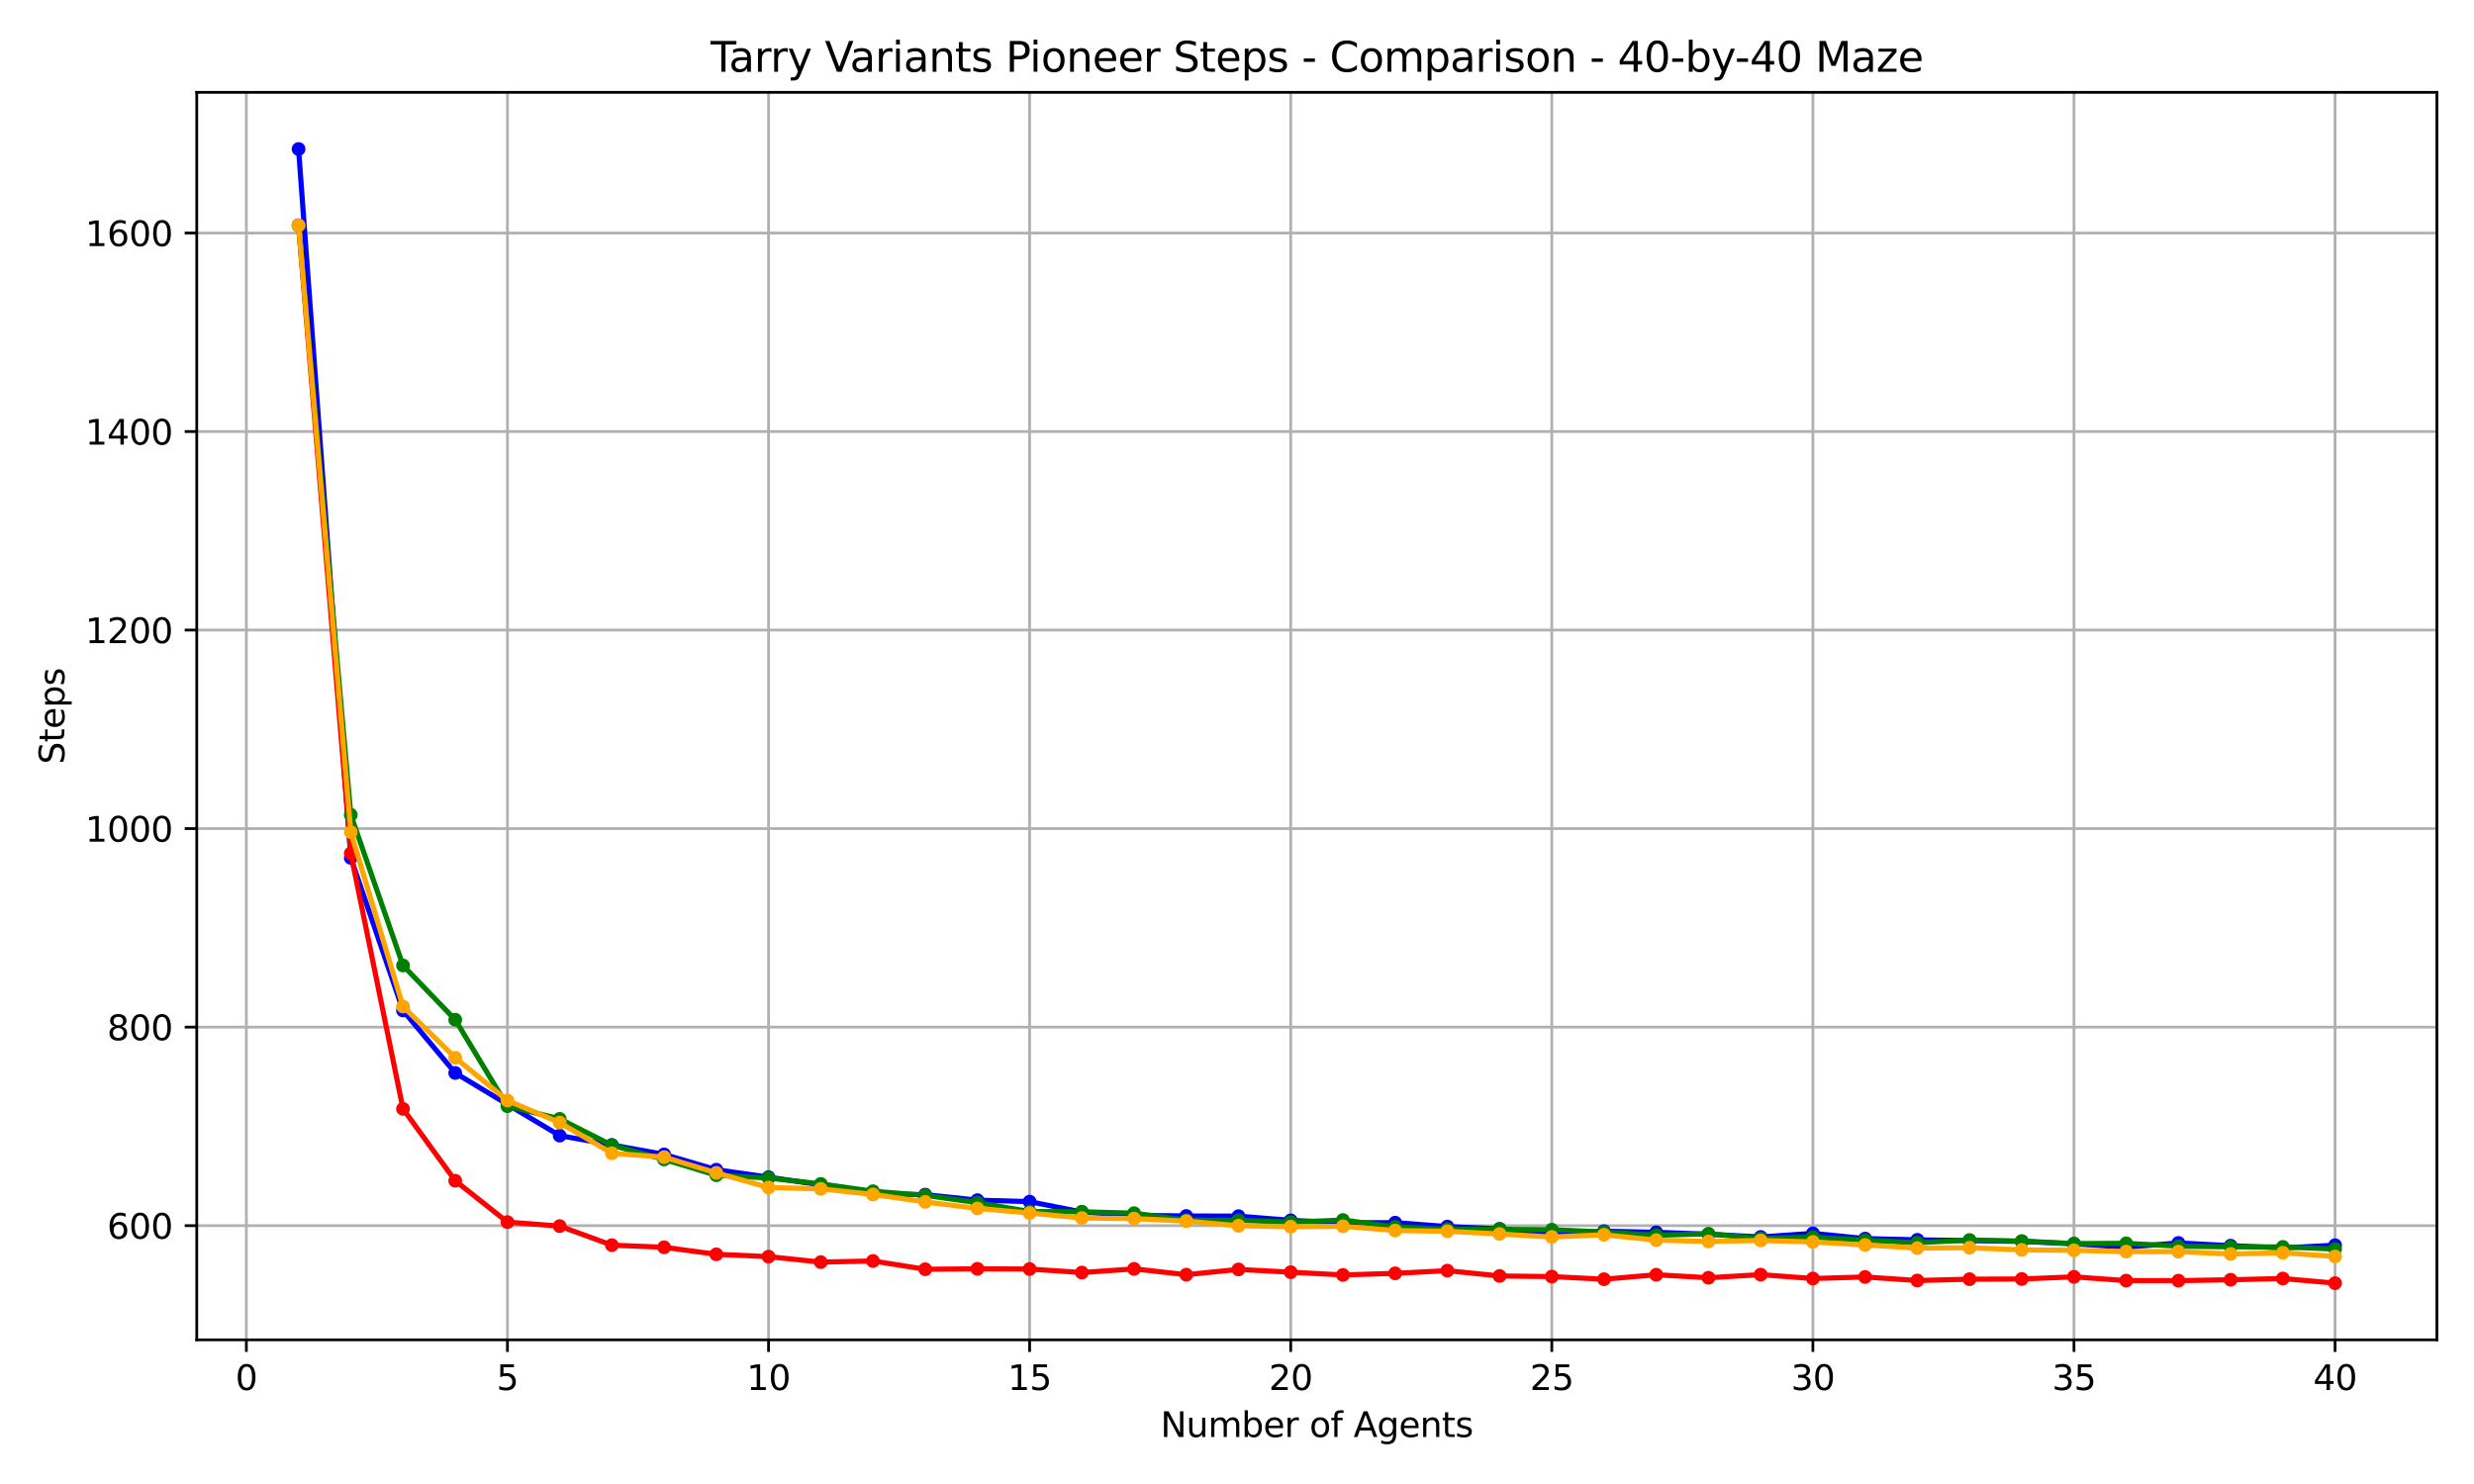 <?xml version="1.0" encoding="utf-8" standalone="no"?>
<!DOCTYPE svg PUBLIC "-//W3C//DTD SVG 1.1//EN"
  "http://www.w3.org/Graphics/SVG/1.1/DTD/svg11.dtd">
<svg xmlns:xlink="http://www.w3.org/1999/xlink" width="720pt" height="432pt" viewBox="0 0 720 432" xmlns="http://www.w3.org/2000/svg" version="1.1">
 <defs>
  <style type="text/css">*{stroke-linejoin: round; stroke-linecap: butt}</style>
 </defs>
 <g id="figure_1">
  <g id="patch_1">
   <path d="M 0 432 
L 720 432 
L 720 0 
L 0 0 
z
" style="fill: #ffffff"/>
  </g>
  <g id="axes_1">
   <g id="patch_2">
    <path d="M 57.26 390.04 
L 709.2 390.04 
L 709.2 26.88 
L 57.26 26.88 
z
" style="fill: #ffffff"/>
   </g>
   <g id="matplotlib.axis_1">
    <g id="xtick_1">
     <g id="line2d_1">
      <path d="M 71.697 390.04 
L 71.697 26.88 
" clip-path="url(#pc2df13289a)" style="fill: none; stroke: #b0b0b0; stroke-width: 0.8; stroke-linecap: square"/>
     </g>
     <g id="line2d_2">
      <defs>
       <path id="md177270dbd" d="M 0 0 
L 0 3.5 
" style="stroke: #000000; stroke-width: 0.8"/>
      </defs>
      <g>
       <use xlink:href="#md177270dbd" x="71.697" y="390.04" style="stroke: #000000; stroke-width: 0.8"/>
      </g>
     </g>
     <g id="text_1">
      <!-- 0 -->
      <g transform="translate(68.516 404.638) scale(0.1 -0.1)">
       <defs>
        <path id="DejaVuSans-30" d="M 2034 4250 
Q 1547 4250 1301 3770 
Q 1056 3291 1056 2328 
Q 1056 1369 1301 889 
Q 1547 409 2034 409 
Q 2525 409 2770 889 
Q 3016 1369 3016 2328 
Q 3016 3291 2770 3770 
Q 2525 4250 2034 4250 
z
M 2034 4750 
Q 2819 4750 3233 4129 
Q 3647 3509 3647 2328 
Q 3647 1150 3233 529 
Q 2819 -91 2034 -91 
Q 1250 -91 836 529 
Q 422 1150 422 2328 
Q 422 3509 836 4129 
Q 1250 4750 2034 4750 
z
" transform="scale(0.016)"/>
       </defs>
       <use xlink:href="#DejaVuSans-30"/>
      </g>
     </g>
    </g>
    <g id="xtick_2">
     <g id="line2d_3">
      <path d="M 147.681 390.04 
L 147.681 26.88 
" clip-path="url(#pc2df13289a)" style="fill: none; stroke: #b0b0b0; stroke-width: 0.8; stroke-linecap: square"/>
     </g>
     <g id="line2d_4">
      <g>
       <use xlink:href="#md177270dbd" x="147.681" y="390.04" style="stroke: #000000; stroke-width: 0.8"/>
      </g>
     </g>
     <g id="text_2">
      <!-- 5 -->
      <g transform="translate(144.499 404.638) scale(0.1 -0.1)">
       <defs>
        <path id="DejaVuSans-35" d="M 691 4666 
L 3169 4666 
L 3169 4134 
L 1269 4134 
L 1269 2991 
Q 1406 3038 1543 3061 
Q 1681 3084 1819 3084 
Q 2600 3084 3056 2656 
Q 3513 2228 3513 1497 
Q 3513 744 3044 326 
Q 2575 -91 1722 -91 
Q 1428 -91 1123 -41 
Q 819 9 494 109 
L 494 744 
Q 775 591 1075 516 
Q 1375 441 1709 441 
Q 2250 441 2565 725 
Q 2881 1009 2881 1497 
Q 2881 1984 2565 2268 
Q 2250 2553 1709 2553 
Q 1456 2553 1204 2497 
Q 953 2441 691 2322 
L 691 4666 
z
" transform="scale(0.016)"/>
       </defs>
       <use xlink:href="#DejaVuSans-35"/>
      </g>
     </g>
    </g>
    <g id="xtick_3">
     <g id="line2d_5">
      <path d="M 223.664 390.04 
L 223.664 26.88 
" clip-path="url(#pc2df13289a)" style="fill: none; stroke: #b0b0b0; stroke-width: 0.8; stroke-linecap: square"/>
     </g>
     <g id="line2d_6">
      <g>
       <use xlink:href="#md177270dbd" x="223.664" y="390.04" style="stroke: #000000; stroke-width: 0.8"/>
      </g>
     </g>
     <g id="text_3">
      <!-- 10 -->
      <g transform="translate(217.302 404.638) scale(0.1 -0.1)">
       <defs>
        <path id="DejaVuSans-31" d="M 794 531 
L 1825 531 
L 1825 4091 
L 703 3866 
L 703 4441 
L 1819 4666 
L 2450 4666 
L 2450 531 
L 3481 531 
L 3481 0 
L 794 0 
L 794 531 
z
" transform="scale(0.016)"/>
       </defs>
       <use xlink:href="#DejaVuSans-31"/>
       <use xlink:href="#DejaVuSans-30" x="63.623"/>
      </g>
     </g>
    </g>
    <g id="xtick_4">
     <g id="line2d_7">
      <path d="M 299.648 390.04 
L 299.648 26.88 
" clip-path="url(#pc2df13289a)" style="fill: none; stroke: #b0b0b0; stroke-width: 0.8; stroke-linecap: square"/>
     </g>
     <g id="line2d_8">
      <g>
       <use xlink:href="#md177270dbd" x="299.648" y="390.04" style="stroke: #000000; stroke-width: 0.8"/>
      </g>
     </g>
     <g id="text_4">
      <!-- 15 -->
      <g transform="translate(293.285 404.638) scale(0.1 -0.1)">
       <use xlink:href="#DejaVuSans-31"/>
       <use xlink:href="#DejaVuSans-35" x="63.623"/>
      </g>
     </g>
    </g>
    <g id="xtick_5">
     <g id="line2d_9">
      <path d="M 375.632 390.04 
L 375.632 26.88 
" clip-path="url(#pc2df13289a)" style="fill: none; stroke: #b0b0b0; stroke-width: 0.8; stroke-linecap: square"/>
     </g>
     <g id="line2d_10">
      <g>
       <use xlink:href="#md177270dbd" x="375.632" y="390.04" style="stroke: #000000; stroke-width: 0.8"/>
      </g>
     </g>
     <g id="text_5">
      <!-- 20 -->
      <g transform="translate(369.269 404.638) scale(0.1 -0.1)">
       <defs>
        <path id="DejaVuSans-32" d="M 1228 531 
L 3431 531 
L 3431 0 
L 469 0 
L 469 531 
Q 828 903 1448 1529 
Q 2069 2156 2228 2338 
Q 2531 2678 2651 2914 
Q 2772 3150 2772 3378 
Q 2772 3750 2511 3984 
Q 2250 4219 1831 4219 
Q 1534 4219 1204 4116 
Q 875 4013 500 3803 
L 500 4441 
Q 881 4594 1212 4672 
Q 1544 4750 1819 4750 
Q 2544 4750 2975 4387 
Q 3406 4025 3406 3419 
Q 3406 3131 3298 2873 
Q 3191 2616 2906 2266 
Q 2828 2175 2409 1742 
Q 1991 1309 1228 531 
z
" transform="scale(0.016)"/>
       </defs>
       <use xlink:href="#DejaVuSans-32"/>
       <use xlink:href="#DejaVuSans-30" x="63.623"/>
      </g>
     </g>
    </g>
    <g id="xtick_6">
     <g id="line2d_11">
      <path d="M 451.615 390.04 
L 451.615 26.88 
" clip-path="url(#pc2df13289a)" style="fill: none; stroke: #b0b0b0; stroke-width: 0.8; stroke-linecap: square"/>
     </g>
     <g id="line2d_12">
      <g>
       <use xlink:href="#md177270dbd" x="451.615" y="390.04" style="stroke: #000000; stroke-width: 0.8"/>
      </g>
     </g>
     <g id="text_6">
      <!-- 25 -->
      <g transform="translate(445.253 404.638) scale(0.1 -0.1)">
       <use xlink:href="#DejaVuSans-32"/>
       <use xlink:href="#DejaVuSans-35" x="63.623"/>
      </g>
     </g>
    </g>
    <g id="xtick_7">
     <g id="line2d_13">
      <path d="M 527.599 390.04 
L 527.599 26.88 
" clip-path="url(#pc2df13289a)" style="fill: none; stroke: #b0b0b0; stroke-width: 0.8; stroke-linecap: square"/>
     </g>
     <g id="line2d_14">
      <g>
       <use xlink:href="#md177270dbd" x="527.599" y="390.04" style="stroke: #000000; stroke-width: 0.8"/>
      </g>
     </g>
     <g id="text_7">
      <!-- 30 -->
      <g transform="translate(521.236 404.638) scale(0.1 -0.1)">
       <defs>
        <path id="DejaVuSans-33" d="M 2597 2516 
Q 3050 2419 3304 2112 
Q 3559 1806 3559 1356 
Q 3559 666 3084 287 
Q 2609 -91 1734 -91 
Q 1441 -91 1130 -33 
Q 819 25 488 141 
L 488 750 
Q 750 597 1062 519 
Q 1375 441 1716 441 
Q 2309 441 2620 675 
Q 2931 909 2931 1356 
Q 2931 1769 2642 2001 
Q 2353 2234 1838 2234 
L 1294 2234 
L 1294 2753 
L 1863 2753 
Q 2328 2753 2575 2939 
Q 2822 3125 2822 3475 
Q 2822 3834 2567 4026 
Q 2313 4219 1838 4219 
Q 1578 4219 1281 4162 
Q 984 4106 628 3988 
L 628 4550 
Q 988 4650 1302 4700 
Q 1616 4750 1894 4750 
Q 2613 4750 3031 4423 
Q 3450 4097 3450 3541 
Q 3450 3153 3228 2886 
Q 3006 2619 2597 2516 
z
" transform="scale(0.016)"/>
       </defs>
       <use xlink:href="#DejaVuSans-33"/>
       <use xlink:href="#DejaVuSans-30" x="63.623"/>
      </g>
     </g>
    </g>
    <g id="xtick_8">
     <g id="line2d_15">
      <path d="M 603.583 390.04 
L 603.583 26.88 
" clip-path="url(#pc2df13289a)" style="fill: none; stroke: #b0b0b0; stroke-width: 0.8; stroke-linecap: square"/>
     </g>
     <g id="line2d_16">
      <g>
       <use xlink:href="#md177270dbd" x="603.583" y="390.04" style="stroke: #000000; stroke-width: 0.8"/>
      </g>
     </g>
     <g id="text_8">
      <!-- 35 -->
      <g transform="translate(597.22 404.638) scale(0.1 -0.1)">
       <use xlink:href="#DejaVuSans-33"/>
       <use xlink:href="#DejaVuSans-35" x="63.623"/>
      </g>
     </g>
    </g>
    <g id="xtick_9">
     <g id="line2d_17">
      <path d="M 679.566 390.04 
L 679.566 26.88 
" clip-path="url(#pc2df13289a)" style="fill: none; stroke: #b0b0b0; stroke-width: 0.8; stroke-linecap: square"/>
     </g>
     <g id="line2d_18">
      <g>
       <use xlink:href="#md177270dbd" x="679.566" y="390.04" style="stroke: #000000; stroke-width: 0.8"/>
      </g>
     </g>
     <g id="text_9">
      <!-- 40 -->
      <g transform="translate(673.204 404.638) scale(0.1 -0.1)">
       <defs>
        <path id="DejaVuSans-34" d="M 2419 4116 
L 825 1625 
L 2419 1625 
L 2419 4116 
z
M 2253 4666 
L 3047 4666 
L 3047 1625 
L 3713 1625 
L 3713 1100 
L 3047 1100 
L 3047 0 
L 2419 0 
L 2419 1100 
L 313 1100 
L 313 1709 
L 2253 4666 
z
" transform="scale(0.016)"/>
       </defs>
       <use xlink:href="#DejaVuSans-34"/>
       <use xlink:href="#DejaVuSans-30" x="63.623"/>
      </g>
     </g>
    </g>
    <g id="text_10">
     <!-- Number of Agents -->
     <g transform="translate(337.742 418.317) scale(0.1 -0.1)">
      <defs>
       <path id="DejaVuSans-4e" d="M 628 4666 
L 1478 4666 
L 3547 763 
L 3547 4666 
L 4159 4666 
L 4159 0 
L 3309 0 
L 1241 3903 
L 1241 0 
L 628 0 
L 628 4666 
z
" transform="scale(0.016)"/>
       <path id="DejaVuSans-75" d="M 544 1381 
L 544 3500 
L 1119 3500 
L 1119 1403 
Q 1119 906 1312 657 
Q 1506 409 1894 409 
Q 2359 409 2629 706 
Q 2900 1003 2900 1516 
L 2900 3500 
L 3475 3500 
L 3475 0 
L 2900 0 
L 2900 538 
Q 2691 219 2414 64 
Q 2138 -91 1772 -91 
Q 1169 -91 856 284 
Q 544 659 544 1381 
z
M 1991 3584 
L 1991 3584 
z
" transform="scale(0.016)"/>
       <path id="DejaVuSans-6d" d="M 3328 2828 
Q 3544 3216 3844 3400 
Q 4144 3584 4550 3584 
Q 5097 3584 5394 3201 
Q 5691 2819 5691 2113 
L 5691 0 
L 5113 0 
L 5113 2094 
Q 5113 2597 4934 2840 
Q 4756 3084 4391 3084 
Q 3944 3084 3684 2787 
Q 3425 2491 3425 1978 
L 3425 0 
L 2847 0 
L 2847 2094 
Q 2847 2600 2669 2842 
Q 2491 3084 2119 3084 
Q 1678 3084 1418 2786 
Q 1159 2488 1159 1978 
L 1159 0 
L 581 0 
L 581 3500 
L 1159 3500 
L 1159 2956 
Q 1356 3278 1631 3431 
Q 1906 3584 2284 3584 
Q 2666 3584 2933 3390 
Q 3200 3197 3328 2828 
z
" transform="scale(0.016)"/>
       <path id="DejaVuSans-62" d="M 3116 1747 
Q 3116 2381 2855 2742 
Q 2594 3103 2138 3103 
Q 1681 3103 1420 2742 
Q 1159 2381 1159 1747 
Q 1159 1113 1420 752 
Q 1681 391 2138 391 
Q 2594 391 2855 752 
Q 3116 1113 3116 1747 
z
M 1159 2969 
Q 1341 3281 1617 3432 
Q 1894 3584 2278 3584 
Q 2916 3584 3314 3078 
Q 3713 2572 3713 1747 
Q 3713 922 3314 415 
Q 2916 -91 2278 -91 
Q 1894 -91 1617 61 
Q 1341 213 1159 525 
L 1159 0 
L 581 0 
L 581 4863 
L 1159 4863 
L 1159 2969 
z
" transform="scale(0.016)"/>
       <path id="DejaVuSans-65" d="M 3597 1894 
L 3597 1613 
L 953 1613 
Q 991 1019 1311 708 
Q 1631 397 2203 397 
Q 2534 397 2845 478 
Q 3156 559 3463 722 
L 3463 178 
Q 3153 47 2828 -22 
Q 2503 -91 2169 -91 
Q 1331 -91 842 396 
Q 353 884 353 1716 
Q 353 2575 817 3079 
Q 1281 3584 2069 3584 
Q 2775 3584 3186 3129 
Q 3597 2675 3597 1894 
z
M 3022 2063 
Q 3016 2534 2758 2815 
Q 2500 3097 2075 3097 
Q 1594 3097 1305 2825 
Q 1016 2553 972 2059 
L 3022 2063 
z
" transform="scale(0.016)"/>
       <path id="DejaVuSans-72" d="M 2631 2963 
Q 2534 3019 2420 3045 
Q 2306 3072 2169 3072 
Q 1681 3072 1420 2755 
Q 1159 2438 1159 1844 
L 1159 0 
L 581 0 
L 581 3500 
L 1159 3500 
L 1159 2956 
Q 1341 3275 1631 3429 
Q 1922 3584 2338 3584 
Q 2397 3584 2469 3576 
Q 2541 3569 2628 3553 
L 2631 2963 
z
" transform="scale(0.016)"/>
       <path id="DejaVuSans-20" transform="scale(0.016)"/>
       <path id="DejaVuSans-6f" d="M 1959 3097 
Q 1497 3097 1228 2736 
Q 959 2375 959 1747 
Q 959 1119 1226 758 
Q 1494 397 1959 397 
Q 2419 397 2687 759 
Q 2956 1122 2956 1747 
Q 2956 2369 2687 2733 
Q 2419 3097 1959 3097 
z
M 1959 3584 
Q 2709 3584 3137 3096 
Q 3566 2609 3566 1747 
Q 3566 888 3137 398 
Q 2709 -91 1959 -91 
Q 1206 -91 779 398 
Q 353 888 353 1747 
Q 353 2609 779 3096 
Q 1206 3584 1959 3584 
z
" transform="scale(0.016)"/>
       <path id="DejaVuSans-66" d="M 2375 4863 
L 2375 4384 
L 1825 4384 
Q 1516 4384 1395 4259 
Q 1275 4134 1275 3809 
L 1275 3500 
L 2222 3500 
L 2222 3053 
L 1275 3053 
L 1275 0 
L 697 0 
L 697 3053 
L 147 3053 
L 147 3500 
L 697 3500 
L 697 3744 
Q 697 4328 969 4595 
Q 1241 4863 1831 4863 
L 2375 4863 
z
" transform="scale(0.016)"/>
       <path id="DejaVuSans-41" d="M 2188 4044 
L 1331 1722 
L 3047 1722 
L 2188 4044 
z
M 1831 4666 
L 2547 4666 
L 4325 0 
L 3669 0 
L 3244 1197 
L 1141 1197 
L 716 0 
L 50 0 
L 1831 4666 
z
" transform="scale(0.016)"/>
       <path id="DejaVuSans-67" d="M 2906 1791 
Q 2906 2416 2648 2759 
Q 2391 3103 1925 3103 
Q 1463 3103 1205 2759 
Q 947 2416 947 1791 
Q 947 1169 1205 825 
Q 1463 481 1925 481 
Q 2391 481 2648 825 
Q 2906 1169 2906 1791 
z
M 3481 434 
Q 3481 -459 3084 -895 
Q 2688 -1331 1869 -1331 
Q 1566 -1331 1297 -1286 
Q 1028 -1241 775 -1147 
L 775 -588 
Q 1028 -725 1275 -790 
Q 1522 -856 1778 -856 
Q 2344 -856 2625 -561 
Q 2906 -266 2906 331 
L 2906 616 
Q 2728 306 2450 153 
Q 2172 0 1784 0 
Q 1141 0 747 490 
Q 353 981 353 1791 
Q 353 2603 747 3093 
Q 1141 3584 1784 3584 
Q 2172 3584 2450 3431 
Q 2728 3278 2906 2969 
L 2906 3500 
L 3481 3500 
L 3481 434 
z
" transform="scale(0.016)"/>
       <path id="DejaVuSans-6e" d="M 3513 2113 
L 3513 0 
L 2938 0 
L 2938 2094 
Q 2938 2591 2744 2837 
Q 2550 3084 2163 3084 
Q 1697 3084 1428 2787 
Q 1159 2491 1159 1978 
L 1159 0 
L 581 0 
L 581 3500 
L 1159 3500 
L 1159 2956 
Q 1366 3272 1645 3428 
Q 1925 3584 2291 3584 
Q 2894 3584 3203 3211 
Q 3513 2838 3513 2113 
z
" transform="scale(0.016)"/>
       <path id="DejaVuSans-74" d="M 1172 4494 
L 1172 3500 
L 2356 3500 
L 2356 3053 
L 1172 3053 
L 1172 1153 
Q 1172 725 1289 603 
Q 1406 481 1766 481 
L 2356 481 
L 2356 0 
L 1766 0 
Q 1100 0 847 248 
Q 594 497 594 1153 
L 594 3053 
L 172 3053 
L 172 3500 
L 594 3500 
L 594 4494 
L 1172 4494 
z
" transform="scale(0.016)"/>
       <path id="DejaVuSans-73" d="M 2834 3397 
L 2834 2853 
Q 2591 2978 2328 3040 
Q 2066 3103 1784 3103 
Q 1356 3103 1142 2972 
Q 928 2841 928 2578 
Q 928 2378 1081 2264 
Q 1234 2150 1697 2047 
L 1894 2003 
Q 2506 1872 2764 1633 
Q 3022 1394 3022 966 
Q 3022 478 2636 193 
Q 2250 -91 1575 -91 
Q 1294 -91 989 -36 
Q 684 19 347 128 
L 347 722 
Q 666 556 975 473 
Q 1284 391 1588 391 
Q 1994 391 2212 530 
Q 2431 669 2431 922 
Q 2431 1156 2273 1281 
Q 2116 1406 1581 1522 
L 1381 1569 
Q 847 1681 609 1914 
Q 372 2147 372 2553 
Q 372 3047 722 3315 
Q 1072 3584 1716 3584 
Q 2034 3584 2315 3537 
Q 2597 3491 2834 3397 
z
" transform="scale(0.016)"/>
      </defs>
      <use xlink:href="#DejaVuSans-4e"/>
      <use xlink:href="#DejaVuSans-75" x="74.805"/>
      <use xlink:href="#DejaVuSans-6d" x="138.184"/>
      <use xlink:href="#DejaVuSans-62" x="235.596"/>
      <use xlink:href="#DejaVuSans-65" x="299.072"/>
      <use xlink:href="#DejaVuSans-72" x="360.596"/>
      <use xlink:href="#DejaVuSans-20" x="401.709"/>
      <use xlink:href="#DejaVuSans-6f" x="433.496"/>
      <use xlink:href="#DejaVuSans-66" x="494.678"/>
      <use xlink:href="#DejaVuSans-20" x="529.883"/>
      <use xlink:href="#DejaVuSans-41" x="561.67"/>
      <use xlink:href="#DejaVuSans-67" x="630.078"/>
      <use xlink:href="#DejaVuSans-65" x="693.555"/>
      <use xlink:href="#DejaVuSans-6e" x="755.078"/>
      <use xlink:href="#DejaVuSans-74" x="818.457"/>
      <use xlink:href="#DejaVuSans-73" x="857.666"/>
     </g>
    </g>
   </g>
   <g id="matplotlib.axis_2">
    <g id="ytick_1">
     <g id="line2d_19">
      <path d="M 57.26 356.794 
L 709.2 356.794 
" clip-path="url(#pc2df13289a)" style="fill: none; stroke: #b0b0b0; stroke-width: 0.8; stroke-linecap: square"/>
     </g>
     <g id="line2d_20">
      <defs>
       <path id="m470fd6a878" d="M 0 0 
L -3.5 0 
" style="stroke: #000000; stroke-width: 0.8"/>
      </defs>
      <g>
       <use xlink:href="#m470fd6a878" x="57.26" y="356.794" style="stroke: #000000; stroke-width: 0.8"/>
      </g>
     </g>
     <g id="text_11">
      <!-- 600 -->
      <g transform="translate(31.172 360.593) scale(0.1 -0.1)">
       <defs>
        <path id="DejaVuSans-36" d="M 2113 2584 
Q 1688 2584 1439 2293 
Q 1191 2003 1191 1497 
Q 1191 994 1439 701 
Q 1688 409 2113 409 
Q 2538 409 2786 701 
Q 3034 994 3034 1497 
Q 3034 2003 2786 2293 
Q 2538 2584 2113 2584 
z
M 3366 4563 
L 3366 3988 
Q 3128 4100 2886 4159 
Q 2644 4219 2406 4219 
Q 1781 4219 1451 3797 
Q 1122 3375 1075 2522 
Q 1259 2794 1537 2939 
Q 1816 3084 2150 3084 
Q 2853 3084 3261 2657 
Q 3669 2231 3669 1497 
Q 3669 778 3244 343 
Q 2819 -91 2113 -91 
Q 1303 -91 875 529 
Q 447 1150 447 2328 
Q 447 3434 972 4092 
Q 1497 4750 2381 4750 
Q 2619 4750 2861 4703 
Q 3103 4656 3366 4563 
z
" transform="scale(0.016)"/>
       </defs>
       <use xlink:href="#DejaVuSans-36"/>
       <use xlink:href="#DejaVuSans-30" x="63.623"/>
       <use xlink:href="#DejaVuSans-30" x="127.246"/>
      </g>
     </g>
    </g>
    <g id="ytick_2">
     <g id="line2d_21">
      <path d="M 57.26 299.003 
L 709.2 299.003 
" clip-path="url(#pc2df13289a)" style="fill: none; stroke: #b0b0b0; stroke-width: 0.8; stroke-linecap: square"/>
     </g>
     <g id="line2d_22">
      <g>
       <use xlink:href="#m470fd6a878" x="57.26" y="299.003" style="stroke: #000000; stroke-width: 0.8"/>
      </g>
     </g>
     <g id="text_12">
      <!-- 800 -->
      <g transform="translate(31.172 302.802) scale(0.1 -0.1)">
       <defs>
        <path id="DejaVuSans-38" d="M 2034 2216 
Q 1584 2216 1326 1975 
Q 1069 1734 1069 1313 
Q 1069 891 1326 650 
Q 1584 409 2034 409 
Q 2484 409 2743 651 
Q 3003 894 3003 1313 
Q 3003 1734 2745 1975 
Q 2488 2216 2034 2216 
z
M 1403 2484 
Q 997 2584 770 2862 
Q 544 3141 544 3541 
Q 544 4100 942 4425 
Q 1341 4750 2034 4750 
Q 2731 4750 3128 4425 
Q 3525 4100 3525 3541 
Q 3525 3141 3298 2862 
Q 3072 2584 2669 2484 
Q 3125 2378 3379 2068 
Q 3634 1759 3634 1313 
Q 3634 634 3220 271 
Q 2806 -91 2034 -91 
Q 1263 -91 848 271 
Q 434 634 434 1313 
Q 434 1759 690 2068 
Q 947 2378 1403 2484 
z
M 1172 3481 
Q 1172 3119 1398 2916 
Q 1625 2713 2034 2713 
Q 2441 2713 2670 2916 
Q 2900 3119 2900 3481 
Q 2900 3844 2670 4047 
Q 2441 4250 2034 4250 
Q 1625 4250 1398 4047 
Q 1172 3844 1172 3481 
z
" transform="scale(0.016)"/>
       </defs>
       <use xlink:href="#DejaVuSans-38"/>
       <use xlink:href="#DejaVuSans-30" x="63.623"/>
       <use xlink:href="#DejaVuSans-30" x="127.246"/>
      </g>
     </g>
    </g>
    <g id="ytick_3">
     <g id="line2d_23">
      <path d="M 57.26 241.211 
L 709.2 241.211 
" clip-path="url(#pc2df13289a)" style="fill: none; stroke: #b0b0b0; stroke-width: 0.8; stroke-linecap: square"/>
     </g>
     <g id="line2d_24">
      <g>
       <use xlink:href="#m470fd6a878" x="57.26" y="241.211" style="stroke: #000000; stroke-width: 0.8"/>
      </g>
     </g>
     <g id="text_13">
      <!-- 1000 -->
      <g transform="translate(24.81 245.011) scale(0.1 -0.1)">
       <use xlink:href="#DejaVuSans-31"/>
       <use xlink:href="#DejaVuSans-30" x="63.623"/>
       <use xlink:href="#DejaVuSans-30" x="127.246"/>
       <use xlink:href="#DejaVuSans-30" x="190.869"/>
      </g>
     </g>
    </g>
    <g id="ytick_4">
     <g id="line2d_25">
      <path d="M 57.26 183.42 
L 709.2 183.42 
" clip-path="url(#pc2df13289a)" style="fill: none; stroke: #b0b0b0; stroke-width: 0.8; stroke-linecap: square"/>
     </g>
     <g id="line2d_26">
      <g>
       <use xlink:href="#m470fd6a878" x="57.26" y="183.42" style="stroke: #000000; stroke-width: 0.8"/>
      </g>
     </g>
     <g id="text_14">
      <!-- 1200 -->
      <g transform="translate(24.81 187.219) scale(0.1 -0.1)">
       <use xlink:href="#DejaVuSans-31"/>
       <use xlink:href="#DejaVuSans-32" x="63.623"/>
       <use xlink:href="#DejaVuSans-30" x="127.246"/>
       <use xlink:href="#DejaVuSans-30" x="190.869"/>
      </g>
     </g>
    </g>
    <g id="ytick_5">
     <g id="line2d_27">
      <path d="M 57.26 125.629 
L 709.2 125.629 
" clip-path="url(#pc2df13289a)" style="fill: none; stroke: #b0b0b0; stroke-width: 0.8; stroke-linecap: square"/>
     </g>
     <g id="line2d_28">
      <g>
       <use xlink:href="#m470fd6a878" x="57.26" y="125.629" style="stroke: #000000; stroke-width: 0.8"/>
      </g>
     </g>
     <g id="text_15">
      <!-- 1400 -->
      <g transform="translate(24.81 129.428) scale(0.1 -0.1)">
       <use xlink:href="#DejaVuSans-31"/>
       <use xlink:href="#DejaVuSans-34" x="63.623"/>
       <use xlink:href="#DejaVuSans-30" x="127.246"/>
       <use xlink:href="#DejaVuSans-30" x="190.869"/>
      </g>
     </g>
    </g>
    <g id="ytick_6">
     <g id="line2d_29">
      <path d="M 57.26 67.838 
L 709.2 67.838 
" clip-path="url(#pc2df13289a)" style="fill: none; stroke: #b0b0b0; stroke-width: 0.8; stroke-linecap: square"/>
     </g>
     <g id="line2d_30">
      <g>
       <use xlink:href="#m470fd6a878" x="57.26" y="67.838" style="stroke: #000000; stroke-width: 0.8"/>
      </g>
     </g>
     <g id="text_16">
      <!-- 1600 -->
      <g transform="translate(24.81 71.637) scale(0.1 -0.1)">
       <use xlink:href="#DejaVuSans-31"/>
       <use xlink:href="#DejaVuSans-36" x="63.623"/>
       <use xlink:href="#DejaVuSans-30" x="127.246"/>
       <use xlink:href="#DejaVuSans-30" x="190.869"/>
      </g>
     </g>
    </g>
    <g id="text_17">
     <!-- Steps -->
     <g transform="translate(18.73 222.45) rotate(-90) scale(0.1 -0.1)">
      <defs>
       <path id="DejaVuSans-53" d="M 3425 4513 
L 3425 3897 
Q 3066 4069 2747 4153 
Q 2428 4238 2131 4238 
Q 1616 4238 1336 4038 
Q 1056 3838 1056 3469 
Q 1056 3159 1242 3001 
Q 1428 2844 1947 2747 
L 2328 2669 
Q 3034 2534 3370 2195 
Q 3706 1856 3706 1288 
Q 3706 609 3251 259 
Q 2797 -91 1919 -91 
Q 1588 -91 1214 -16 
Q 841 59 441 206 
L 441 856 
Q 825 641 1194 531 
Q 1563 422 1919 422 
Q 2459 422 2753 634 
Q 3047 847 3047 1241 
Q 3047 1584 2836 1778 
Q 2625 1972 2144 2069 
L 1759 2144 
Q 1053 2284 737 2584 
Q 422 2884 422 3419 
Q 422 4038 858 4394 
Q 1294 4750 2059 4750 
Q 2388 4750 2728 4690 
Q 3069 4631 3425 4513 
z
" transform="scale(0.016)"/>
       <path id="DejaVuSans-70" d="M 1159 525 
L 1159 -1331 
L 581 -1331 
L 581 3500 
L 1159 3500 
L 1159 2969 
Q 1341 3281 1617 3432 
Q 1894 3584 2278 3584 
Q 2916 3584 3314 3078 
Q 3713 2572 3713 1747 
Q 3713 922 3314 415 
Q 2916 -91 2278 -91 
Q 1894 -91 1617 61 
Q 1341 213 1159 525 
z
M 3116 1747 
Q 3116 2381 2855 2742 
Q 2594 3103 2138 3103 
Q 1681 3103 1420 2742 
Q 1159 2381 1159 1747 
Q 1159 1113 1420 752 
Q 1681 391 2138 391 
Q 2594 391 2855 752 
Q 3116 1113 3116 1747 
z
" transform="scale(0.016)"/>
      </defs>
      <use xlink:href="#DejaVuSans-53"/>
      <use xlink:href="#DejaVuSans-74" x="63.477"/>
      <use xlink:href="#DejaVuSans-65" x="102.686"/>
      <use xlink:href="#DejaVuSans-70" x="164.209"/>
      <use xlink:href="#DejaVuSans-73" x="227.686"/>
     </g>
    </g>
   </g>
   <g id="line2d_31">
    <path d="M 86.894 43.387 
L 102.09 249.741 
L 117.287 294.151 
L 132.484 312.348 
L 147.681 321.486 
L 162.877 330.582 
L 178.074 333.303 
L 193.271 336.054 
L 208.468 340.511 
L 223.664 342.681 
L 238.861 344.935 
L 254.058 347.589 
L 269.254 347.767 
L 284.451 349.371 
L 299.648 349.808 
L 314.845 352.837 
L 330.041 353.782 
L 345.238 353.981 
L 360.435 354.027 
L 375.632 355.252 
L 390.828 355.943 
L 406.025 355.923 
L 421.222 357.067 
L 436.419 357.721 
L 451.615 359.263 
L 466.812 358.403 
L 482.009 358.736 
L 497.206 359.286 
L 512.402 360.088 
L 527.599 359.036 
L 542.796 360.567 
L 557.992 360.916 
L 573.189 361.147 
L 588.386 361.378 
L 603.583 362.076 
L 618.779 363.056 
L 633.976 361.833 
L 649.173 362.626 
L 664.37 363.278 
L 679.566 362.49 
" clip-path="url(#pc2df13289a)" style="fill: none; stroke: #0000ff; stroke-width: 1.5; stroke-linecap: square"/>
    <defs>
     <path id="mc64ffbe615" d="M 0 1.5 
C 0.398 1.5 0.779 1.342 1.061 1.061 
C 1.342 0.779 1.5 0.398 1.5 0 
C 1.5 -0.398 1.342 -0.779 1.061 -1.061 
C 0.779 -1.342 0.398 -1.5 0 -1.5 
C -0.398 -1.5 -0.779 -1.342 -1.061 -1.061 
C -1.342 -0.779 -1.5 -0.398 -1.5 0 
C -1.5 0.398 -1.342 0.779 -1.061 1.061 
C -0.779 1.342 -0.398 1.5 0 1.5 
z
" style="stroke: #0000ff"/>
    </defs>
    <g clip-path="url(#pc2df13289a)">
     <use xlink:href="#mc64ffbe615" x="86.894" y="43.387" style="fill: #0000ff; stroke: #0000ff"/>
     <use xlink:href="#mc64ffbe615" x="102.09" y="249.741" style="fill: #0000ff; stroke: #0000ff"/>
     <use xlink:href="#mc64ffbe615" x="117.287" y="294.151" style="fill: #0000ff; stroke: #0000ff"/>
     <use xlink:href="#mc64ffbe615" x="132.484" y="312.348" style="fill: #0000ff; stroke: #0000ff"/>
     <use xlink:href="#mc64ffbe615" x="147.681" y="321.486" style="fill: #0000ff; stroke: #0000ff"/>
     <use xlink:href="#mc64ffbe615" x="162.877" y="330.582" style="fill: #0000ff; stroke: #0000ff"/>
     <use xlink:href="#mc64ffbe615" x="178.074" y="333.303" style="fill: #0000ff; stroke: #0000ff"/>
     <use xlink:href="#mc64ffbe615" x="193.271" y="336.054" style="fill: #0000ff; stroke: #0000ff"/>
     <use xlink:href="#mc64ffbe615" x="208.468" y="340.511" style="fill: #0000ff; stroke: #0000ff"/>
     <use xlink:href="#mc64ffbe615" x="223.664" y="342.681" style="fill: #0000ff; stroke: #0000ff"/>
     <use xlink:href="#mc64ffbe615" x="238.861" y="344.935" style="fill: #0000ff; stroke: #0000ff"/>
     <use xlink:href="#mc64ffbe615" x="254.058" y="347.589" style="fill: #0000ff; stroke: #0000ff"/>
     <use xlink:href="#mc64ffbe615" x="269.254" y="347.767" style="fill: #0000ff; stroke: #0000ff"/>
     <use xlink:href="#mc64ffbe615" x="284.451" y="349.371" style="fill: #0000ff; stroke: #0000ff"/>
     <use xlink:href="#mc64ffbe615" x="299.648" y="349.808" style="fill: #0000ff; stroke: #0000ff"/>
     <use xlink:href="#mc64ffbe615" x="314.845" y="352.837" style="fill: #0000ff; stroke: #0000ff"/>
     <use xlink:href="#mc64ffbe615" x="330.041" y="353.782" style="fill: #0000ff; stroke: #0000ff"/>
     <use xlink:href="#mc64ffbe615" x="345.238" y="353.981" style="fill: #0000ff; stroke: #0000ff"/>
     <use xlink:href="#mc64ffbe615" x="360.435" y="354.027" style="fill: #0000ff; stroke: #0000ff"/>
     <use xlink:href="#mc64ffbe615" x="375.632" y="355.252" style="fill: #0000ff; stroke: #0000ff"/>
     <use xlink:href="#mc64ffbe615" x="390.828" y="355.943" style="fill: #0000ff; stroke: #0000ff"/>
     <use xlink:href="#mc64ffbe615" x="406.025" y="355.923" style="fill: #0000ff; stroke: #0000ff"/>
     <use xlink:href="#mc64ffbe615" x="421.222" y="357.067" style="fill: #0000ff; stroke: #0000ff"/>
     <use xlink:href="#mc64ffbe615" x="436.419" y="357.721" style="fill: #0000ff; stroke: #0000ff"/>
     <use xlink:href="#mc64ffbe615" x="451.615" y="359.263" style="fill: #0000ff; stroke: #0000ff"/>
     <use xlink:href="#mc64ffbe615" x="466.812" y="358.403" style="fill: #0000ff; stroke: #0000ff"/>
     <use xlink:href="#mc64ffbe615" x="482.009" y="358.736" style="fill: #0000ff; stroke: #0000ff"/>
     <use xlink:href="#mc64ffbe615" x="497.206" y="359.286" style="fill: #0000ff; stroke: #0000ff"/>
     <use xlink:href="#mc64ffbe615" x="512.402" y="360.088" style="fill: #0000ff; stroke: #0000ff"/>
     <use xlink:href="#mc64ffbe615" x="527.599" y="359.036" style="fill: #0000ff; stroke: #0000ff"/>
     <use xlink:href="#mc64ffbe615" x="542.796" y="360.567" style="fill: #0000ff; stroke: #0000ff"/>
     <use xlink:href="#mc64ffbe615" x="557.992" y="360.916" style="fill: #0000ff; stroke: #0000ff"/>
     <use xlink:href="#mc64ffbe615" x="573.189" y="361.147" style="fill: #0000ff; stroke: #0000ff"/>
     <use xlink:href="#mc64ffbe615" x="588.386" y="361.378" style="fill: #0000ff; stroke: #0000ff"/>
     <use xlink:href="#mc64ffbe615" x="603.583" y="362.076" style="fill: #0000ff; stroke: #0000ff"/>
     <use xlink:href="#mc64ffbe615" x="618.779" y="363.056" style="fill: #0000ff; stroke: #0000ff"/>
     <use xlink:href="#mc64ffbe615" x="633.976" y="361.833" style="fill: #0000ff; stroke: #0000ff"/>
     <use xlink:href="#mc64ffbe615" x="649.173" y="362.626" style="fill: #0000ff; stroke: #0000ff"/>
     <use xlink:href="#mc64ffbe615" x="664.37" y="363.278" style="fill: #0000ff; stroke: #0000ff"/>
     <use xlink:href="#mc64ffbe615" x="679.566" y="362.49" style="fill: #0000ff; stroke: #0000ff"/>
    </g>
   </g>
   <g id="line2d_32">
    <path d="M 86.894 65.6 
L 102.09 248.44 
L 117.287 322.8 
L 132.484 343.723 
L 147.681 355.763 
L 162.877 356.925 
L 178.074 362.473 
L 193.271 363.098 
L 208.468 365.138 
L 223.664 365.816 
L 238.861 367.406 
L 254.058 367.077 
L 269.254 369.486 
L 284.451 369.363 
L 299.648 369.423 
L 314.845 370.447 
L 330.041 369.378 
L 345.238 371.064 
L 360.435 369.535 
L 375.632 370.345 
L 390.828 371.145 
L 406.025 370.676 
L 421.222 369.891 
L 436.419 371.443 
L 451.615 371.619 
L 466.812 372.385 
L 482.009 371.08 
L 497.206 371.958 
L 512.402 371.052 
L 527.599 372.184 
L 542.796 371.731 
L 557.992 372.761 
L 573.189 372.379 
L 588.386 372.32 
L 603.583 371.693 
L 618.779 372.794 
L 633.976 372.809 
L 649.173 372.544 
L 664.37 372.184 
L 679.566 373.533 
" clip-path="url(#pc2df13289a)" style="fill: none; stroke: #ff0000; stroke-width: 1.5; stroke-linecap: square"/>
    <defs>
     <path id="md984783d8e" d="M 0 1.5 
C 0.398 1.5 0.779 1.342 1.061 1.061 
C 1.342 0.779 1.5 0.398 1.5 0 
C 1.5 -0.398 1.342 -0.779 1.061 -1.061 
C 0.779 -1.342 0.398 -1.5 0 -1.5 
C -0.398 -1.5 -0.779 -1.342 -1.061 -1.061 
C -1.342 -0.779 -1.5 -0.398 -1.5 0 
C -1.5 0.398 -1.342 0.779 -1.061 1.061 
C -0.779 1.342 -0.398 1.5 0 1.5 
z
" style="stroke: #ff0000"/>
    </defs>
    <g clip-path="url(#pc2df13289a)">
     <use xlink:href="#md984783d8e" x="86.894" y="65.6" style="fill: #ff0000; stroke: #ff0000"/>
     <use xlink:href="#md984783d8e" x="102.09" y="248.44" style="fill: #ff0000; stroke: #ff0000"/>
     <use xlink:href="#md984783d8e" x="117.287" y="322.8" style="fill: #ff0000; stroke: #ff0000"/>
     <use xlink:href="#md984783d8e" x="132.484" y="343.723" style="fill: #ff0000; stroke: #ff0000"/>
     <use xlink:href="#md984783d8e" x="147.681" y="355.763" style="fill: #ff0000; stroke: #ff0000"/>
     <use xlink:href="#md984783d8e" x="162.877" y="356.925" style="fill: #ff0000; stroke: #ff0000"/>
     <use xlink:href="#md984783d8e" x="178.074" y="362.473" style="fill: #ff0000; stroke: #ff0000"/>
     <use xlink:href="#md984783d8e" x="193.271" y="363.098" style="fill: #ff0000; stroke: #ff0000"/>
     <use xlink:href="#md984783d8e" x="208.468" y="365.138" style="fill: #ff0000; stroke: #ff0000"/>
     <use xlink:href="#md984783d8e" x="223.664" y="365.816" style="fill: #ff0000; stroke: #ff0000"/>
     <use xlink:href="#md984783d8e" x="238.861" y="367.406" style="fill: #ff0000; stroke: #ff0000"/>
     <use xlink:href="#md984783d8e" x="254.058" y="367.077" style="fill: #ff0000; stroke: #ff0000"/>
     <use xlink:href="#md984783d8e" x="269.254" y="369.486" style="fill: #ff0000; stroke: #ff0000"/>
     <use xlink:href="#md984783d8e" x="284.451" y="369.363" style="fill: #ff0000; stroke: #ff0000"/>
     <use xlink:href="#md984783d8e" x="299.648" y="369.423" style="fill: #ff0000; stroke: #ff0000"/>
     <use xlink:href="#md984783d8e" x="314.845" y="370.447" style="fill: #ff0000; stroke: #ff0000"/>
     <use xlink:href="#md984783d8e" x="330.041" y="369.378" style="fill: #ff0000; stroke: #ff0000"/>
     <use xlink:href="#md984783d8e" x="345.238" y="371.064" style="fill: #ff0000; stroke: #ff0000"/>
     <use xlink:href="#md984783d8e" x="360.435" y="369.535" style="fill: #ff0000; stroke: #ff0000"/>
     <use xlink:href="#md984783d8e" x="375.632" y="370.345" style="fill: #ff0000; stroke: #ff0000"/>
     <use xlink:href="#md984783d8e" x="390.828" y="371.145" style="fill: #ff0000; stroke: #ff0000"/>
     <use xlink:href="#md984783d8e" x="406.025" y="370.676" style="fill: #ff0000; stroke: #ff0000"/>
     <use xlink:href="#md984783d8e" x="421.222" y="369.891" style="fill: #ff0000; stroke: #ff0000"/>
     <use xlink:href="#md984783d8e" x="436.419" y="371.443" style="fill: #ff0000; stroke: #ff0000"/>
     <use xlink:href="#md984783d8e" x="451.615" y="371.619" style="fill: #ff0000; stroke: #ff0000"/>
     <use xlink:href="#md984783d8e" x="466.812" y="372.385" style="fill: #ff0000; stroke: #ff0000"/>
     <use xlink:href="#md984783d8e" x="482.009" y="371.08" style="fill: #ff0000; stroke: #ff0000"/>
     <use xlink:href="#md984783d8e" x="497.206" y="371.958" style="fill: #ff0000; stroke: #ff0000"/>
     <use xlink:href="#md984783d8e" x="512.402" y="371.052" style="fill: #ff0000; stroke: #ff0000"/>
     <use xlink:href="#md984783d8e" x="527.599" y="372.184" style="fill: #ff0000; stroke: #ff0000"/>
     <use xlink:href="#md984783d8e" x="542.796" y="371.731" style="fill: #ff0000; stroke: #ff0000"/>
     <use xlink:href="#md984783d8e" x="557.992" y="372.761" style="fill: #ff0000; stroke: #ff0000"/>
     <use xlink:href="#md984783d8e" x="573.189" y="372.379" style="fill: #ff0000; stroke: #ff0000"/>
     <use xlink:href="#md984783d8e" x="588.386" y="372.32" style="fill: #ff0000; stroke: #ff0000"/>
     <use xlink:href="#md984783d8e" x="603.583" y="371.693" style="fill: #ff0000; stroke: #ff0000"/>
     <use xlink:href="#md984783d8e" x="618.779" y="372.794" style="fill: #ff0000; stroke: #ff0000"/>
     <use xlink:href="#md984783d8e" x="633.976" y="372.809" style="fill: #ff0000; stroke: #ff0000"/>
     <use xlink:href="#md984783d8e" x="649.173" y="372.544" style="fill: #ff0000; stroke: #ff0000"/>
     <use xlink:href="#md984783d8e" x="664.37" y="372.184" style="fill: #ff0000; stroke: #ff0000"/>
     <use xlink:href="#md984783d8e" x="679.566" y="373.533" style="fill: #ff0000; stroke: #ff0000"/>
    </g>
   </g>
   <g id="line2d_33">
    <path d="M 86.894 65.6 
L 102.09 237.205 
L 117.287 281.057 
L 132.484 296.853 
L 147.681 322.025 
L 162.877 325.707 
L 178.074 333.386 
L 193.271 337.517 
L 208.468 342.12 
L 223.664 342.929 
L 238.861 344.639 
L 254.058 346.78 
L 269.254 347.982 
L 284.451 350.1 
L 299.648 352.691 
L 314.845 352.749 
L 330.041 353.16 
L 345.238 355.199 
L 360.435 355.229 
L 375.632 355.777 
L 390.828 355.157 
L 406.025 357.148 
L 421.222 357.825 
L 436.419 357.874 
L 451.615 357.975 
L 466.812 358.655 
L 482.009 359.596 
L 497.206 359.17 
L 512.402 360.52 
L 527.599 360.141 
L 542.796 361.029 
L 557.992 361.759 
L 573.189 360.974 
L 588.386 361.288 
L 603.583 362.018 
L 618.779 361.937 
L 633.976 362.779 
L 649.173 362.955 
L 664.37 362.982 
L 679.566 363.616 
" clip-path="url(#pc2df13289a)" style="fill: none; stroke: #008000; stroke-width: 1.5; stroke-linecap: square"/>
    <defs>
     <path id="m8048adfecb" d="M 0 1.5 
C 0.398 1.5 0.779 1.342 1.061 1.061 
C 1.342 0.779 1.5 0.398 1.5 0 
C 1.5 -0.398 1.342 -0.779 1.061 -1.061 
C 0.779 -1.342 0.398 -1.5 0 -1.5 
C -0.398 -1.5 -0.779 -1.342 -1.061 -1.061 
C -1.342 -0.779 -1.5 -0.398 -1.5 0 
C -1.5 0.398 -1.342 0.779 -1.061 1.061 
C -0.779 1.342 -0.398 1.5 0 1.5 
z
" style="stroke: #008000"/>
    </defs>
    <g clip-path="url(#pc2df13289a)">
     <use xlink:href="#m8048adfecb" x="86.894" y="65.6" style="fill: #008000; stroke: #008000"/>
     <use xlink:href="#m8048adfecb" x="102.09" y="237.205" style="fill: #008000; stroke: #008000"/>
     <use xlink:href="#m8048adfecb" x="117.287" y="281.057" style="fill: #008000; stroke: #008000"/>
     <use xlink:href="#m8048adfecb" x="132.484" y="296.853" style="fill: #008000; stroke: #008000"/>
     <use xlink:href="#m8048adfecb" x="147.681" y="322.025" style="fill: #008000; stroke: #008000"/>
     <use xlink:href="#m8048adfecb" x="162.877" y="325.707" style="fill: #008000; stroke: #008000"/>
     <use xlink:href="#m8048adfecb" x="178.074" y="333.386" style="fill: #008000; stroke: #008000"/>
     <use xlink:href="#m8048adfecb" x="193.271" y="337.517" style="fill: #008000; stroke: #008000"/>
     <use xlink:href="#m8048adfecb" x="208.468" y="342.12" style="fill: #008000; stroke: #008000"/>
     <use xlink:href="#m8048adfecb" x="223.664" y="342.929" style="fill: #008000; stroke: #008000"/>
     <use xlink:href="#m8048adfecb" x="238.861" y="344.639" style="fill: #008000; stroke: #008000"/>
     <use xlink:href="#m8048adfecb" x="254.058" y="346.78" style="fill: #008000; stroke: #008000"/>
     <use xlink:href="#m8048adfecb" x="269.254" y="347.982" style="fill: #008000; stroke: #008000"/>
     <use xlink:href="#m8048adfecb" x="284.451" y="350.1" style="fill: #008000; stroke: #008000"/>
     <use xlink:href="#m8048adfecb" x="299.648" y="352.691" style="fill: #008000; stroke: #008000"/>
     <use xlink:href="#m8048adfecb" x="314.845" y="352.749" style="fill: #008000; stroke: #008000"/>
     <use xlink:href="#m8048adfecb" x="330.041" y="353.16" style="fill: #008000; stroke: #008000"/>
     <use xlink:href="#m8048adfecb" x="345.238" y="355.199" style="fill: #008000; stroke: #008000"/>
     <use xlink:href="#m8048adfecb" x="360.435" y="355.229" style="fill: #008000; stroke: #008000"/>
     <use xlink:href="#m8048adfecb" x="375.632" y="355.777" style="fill: #008000; stroke: #008000"/>
     <use xlink:href="#m8048adfecb" x="390.828" y="355.157" style="fill: #008000; stroke: #008000"/>
     <use xlink:href="#m8048adfecb" x="406.025" y="357.148" style="fill: #008000; stroke: #008000"/>
     <use xlink:href="#m8048adfecb" x="421.222" y="357.825" style="fill: #008000; stroke: #008000"/>
     <use xlink:href="#m8048adfecb" x="436.419" y="357.874" style="fill: #008000; stroke: #008000"/>
     <use xlink:href="#m8048adfecb" x="451.615" y="357.975" style="fill: #008000; stroke: #008000"/>
     <use xlink:href="#m8048adfecb" x="466.812" y="358.655" style="fill: #008000; stroke: #008000"/>
     <use xlink:href="#m8048adfecb" x="482.009" y="359.596" style="fill: #008000; stroke: #008000"/>
     <use xlink:href="#m8048adfecb" x="497.206" y="359.17" style="fill: #008000; stroke: #008000"/>
     <use xlink:href="#m8048adfecb" x="512.402" y="360.52" style="fill: #008000; stroke: #008000"/>
     <use xlink:href="#m8048adfecb" x="527.599" y="360.141" style="fill: #008000; stroke: #008000"/>
     <use xlink:href="#m8048adfecb" x="542.796" y="361.029" style="fill: #008000; stroke: #008000"/>
     <use xlink:href="#m8048adfecb" x="557.992" y="361.759" style="fill: #008000; stroke: #008000"/>
     <use xlink:href="#m8048adfecb" x="573.189" y="360.974" style="fill: #008000; stroke: #008000"/>
     <use xlink:href="#m8048adfecb" x="588.386" y="361.288" style="fill: #008000; stroke: #008000"/>
     <use xlink:href="#m8048adfecb" x="603.583" y="362.018" style="fill: #008000; stroke: #008000"/>
     <use xlink:href="#m8048adfecb" x="618.779" y="361.937" style="fill: #008000; stroke: #008000"/>
     <use xlink:href="#m8048adfecb" x="633.976" y="362.779" style="fill: #008000; stroke: #008000"/>
     <use xlink:href="#m8048adfecb" x="649.173" y="362.955" style="fill: #008000; stroke: #008000"/>
     <use xlink:href="#m8048adfecb" x="664.37" y="362.982" style="fill: #008000; stroke: #008000"/>
     <use xlink:href="#m8048adfecb" x="679.566" y="363.616" style="fill: #008000; stroke: #008000"/>
    </g>
   </g>
   <g id="line2d_34">
    <path d="M 86.894 65.6 
L 102.09 242.229 
L 117.287 292.995 
L 132.484 307.928 
L 147.681 320.367 
L 162.877 326.8 
L 178.074 335.723 
L 193.271 336.855 
L 208.468 341.423 
L 223.664 345.688 
L 238.861 346.09 
L 254.058 347.703 
L 269.254 349.881 
L 284.451 351.784 
L 299.648 353.122 
L 314.845 354.577 
L 330.041 354.734 
L 345.238 355.474 
L 360.435 356.826 
L 375.632 357.102 
L 390.828 356.977 
L 406.025 358.218 
L 421.222 358.428 
L 436.419 359.219 
L 451.615 360.086 
L 466.812 359.457 
L 482.009 361.008 
L 497.206 361.401 
L 512.402 361.105 
L 527.599 361.533 
L 542.796 362.418 
L 557.992 363.326 
L 573.189 363.224 
L 588.386 363.848 
L 603.583 363.978 
L 618.779 364.343 
L 633.976 364.361 
L 649.173 365.039 
L 664.37 364.69 
L 679.566 365.755 
" clip-path="url(#pc2df13289a)" style="fill: none; stroke: #ffa500; stroke-width: 1.5; stroke-linecap: square"/>
    <defs>
     <path id="md4728bc780" d="M 0 1.5 
C 0.398 1.5 0.779 1.342 1.061 1.061 
C 1.342 0.779 1.5 0.398 1.5 0 
C 1.5 -0.398 1.342 -0.779 1.061 -1.061 
C 0.779 -1.342 0.398 -1.5 0 -1.5 
C -0.398 -1.5 -0.779 -1.342 -1.061 -1.061 
C -1.342 -0.779 -1.5 -0.398 -1.5 0 
C -1.5 0.398 -1.342 0.779 -1.061 1.061 
C -0.779 1.342 -0.398 1.5 0 1.5 
z
" style="stroke: #ffa500"/>
    </defs>
    <g clip-path="url(#pc2df13289a)">
     <use xlink:href="#md4728bc780" x="86.894" y="65.6" style="fill: #ffa500; stroke: #ffa500"/>
     <use xlink:href="#md4728bc780" x="102.09" y="242.229" style="fill: #ffa500; stroke: #ffa500"/>
     <use xlink:href="#md4728bc780" x="117.287" y="292.995" style="fill: #ffa500; stroke: #ffa500"/>
     <use xlink:href="#md4728bc780" x="132.484" y="307.928" style="fill: #ffa500; stroke: #ffa500"/>
     <use xlink:href="#md4728bc780" x="147.681" y="320.367" style="fill: #ffa500; stroke: #ffa500"/>
     <use xlink:href="#md4728bc780" x="162.877" y="326.8" style="fill: #ffa500; stroke: #ffa500"/>
     <use xlink:href="#md4728bc780" x="178.074" y="335.723" style="fill: #ffa500; stroke: #ffa500"/>
     <use xlink:href="#md4728bc780" x="193.271" y="336.855" style="fill: #ffa500; stroke: #ffa500"/>
     <use xlink:href="#md4728bc780" x="208.468" y="341.423" style="fill: #ffa500; stroke: #ffa500"/>
     <use xlink:href="#md4728bc780" x="223.664" y="345.688" style="fill: #ffa500; stroke: #ffa500"/>
     <use xlink:href="#md4728bc780" x="238.861" y="346.09" style="fill: #ffa500; stroke: #ffa500"/>
     <use xlink:href="#md4728bc780" x="254.058" y="347.703" style="fill: #ffa500; stroke: #ffa500"/>
     <use xlink:href="#md4728bc780" x="269.254" y="349.881" style="fill: #ffa500; stroke: #ffa500"/>
     <use xlink:href="#md4728bc780" x="284.451" y="351.784" style="fill: #ffa500; stroke: #ffa500"/>
     <use xlink:href="#md4728bc780" x="299.648" y="353.122" style="fill: #ffa500; stroke: #ffa500"/>
     <use xlink:href="#md4728bc780" x="314.845" y="354.577" style="fill: #ffa500; stroke: #ffa500"/>
     <use xlink:href="#md4728bc780" x="330.041" y="354.734" style="fill: #ffa500; stroke: #ffa500"/>
     <use xlink:href="#md4728bc780" x="345.238" y="355.474" style="fill: #ffa500; stroke: #ffa500"/>
     <use xlink:href="#md4728bc780" x="360.435" y="356.826" style="fill: #ffa500; stroke: #ffa500"/>
     <use xlink:href="#md4728bc780" x="375.632" y="357.102" style="fill: #ffa500; stroke: #ffa500"/>
     <use xlink:href="#md4728bc780" x="390.828" y="356.977" style="fill: #ffa500; stroke: #ffa500"/>
     <use xlink:href="#md4728bc780" x="406.025" y="358.218" style="fill: #ffa500; stroke: #ffa500"/>
     <use xlink:href="#md4728bc780" x="421.222" y="358.428" style="fill: #ffa500; stroke: #ffa500"/>
     <use xlink:href="#md4728bc780" x="436.419" y="359.219" style="fill: #ffa500; stroke: #ffa500"/>
     <use xlink:href="#md4728bc780" x="451.615" y="360.086" style="fill: #ffa500; stroke: #ffa500"/>
     <use xlink:href="#md4728bc780" x="466.812" y="359.457" style="fill: #ffa500; stroke: #ffa500"/>
     <use xlink:href="#md4728bc780" x="482.009" y="361.008" style="fill: #ffa500; stroke: #ffa500"/>
     <use xlink:href="#md4728bc780" x="497.206" y="361.401" style="fill: #ffa500; stroke: #ffa500"/>
     <use xlink:href="#md4728bc780" x="512.402" y="361.105" style="fill: #ffa500; stroke: #ffa500"/>
     <use xlink:href="#md4728bc780" x="527.599" y="361.533" style="fill: #ffa500; stroke: #ffa500"/>
     <use xlink:href="#md4728bc780" x="542.796" y="362.418" style="fill: #ffa500; stroke: #ffa500"/>
     <use xlink:href="#md4728bc780" x="557.992" y="363.326" style="fill: #ffa500; stroke: #ffa500"/>
     <use xlink:href="#md4728bc780" x="573.189" y="363.224" style="fill: #ffa500; stroke: #ffa500"/>
     <use xlink:href="#md4728bc780" x="588.386" y="363.848" style="fill: #ffa500; stroke: #ffa500"/>
     <use xlink:href="#md4728bc780" x="603.583" y="363.978" style="fill: #ffa500; stroke: #ffa500"/>
     <use xlink:href="#md4728bc780" x="618.779" y="364.343" style="fill: #ffa500; stroke: #ffa500"/>
     <use xlink:href="#md4728bc780" x="633.976" y="364.361" style="fill: #ffa500; stroke: #ffa500"/>
     <use xlink:href="#md4728bc780" x="649.173" y="365.039" style="fill: #ffa500; stroke: #ffa500"/>
     <use xlink:href="#md4728bc780" x="664.37" y="364.69" style="fill: #ffa500; stroke: #ffa500"/>
     <use xlink:href="#md4728bc780" x="679.566" y="365.755" style="fill: #ffa500; stroke: #ffa500"/>
    </g>
   </g>
   <g id="patch_3">
    <path d="M 57.26 390.04 
L 57.26 26.88 
" style="fill: none; stroke: #000000; stroke-width: 0.8; stroke-linejoin: miter; stroke-linecap: square"/>
   </g>
   <g id="patch_4">
    <path d="M 709.2 390.04 
L 709.2 26.88 
" style="fill: none; stroke: #000000; stroke-width: 0.8; stroke-linejoin: miter; stroke-linecap: square"/>
   </g>
   <g id="patch_5">
    <path d="M 57.26 390.04 
L 709.2 390.04 
" style="fill: none; stroke: #000000; stroke-width: 0.8; stroke-linejoin: miter; stroke-linecap: square"/>
   </g>
   <g id="patch_6">
    <path d="M 57.26 26.88 
L 709.2 26.88 
" style="fill: none; stroke: #000000; stroke-width: 0.8; stroke-linejoin: miter; stroke-linecap: square"/>
   </g>
   <g id="text_18">
    <!-- Tarry Variants Pioneer Steps - Comparison - 40-by-40 Maze -->
    <g transform="translate(206.773 20.88) scale(0.12 -0.12)">
     <defs>
      <path id="DejaVuSans-54" d="M -19 4666 
L 3928 4666 
L 3928 4134 
L 2272 4134 
L 2272 0 
L 1638 0 
L 1638 4134 
L -19 4134 
L -19 4666 
z
" transform="scale(0.016)"/>
      <path id="DejaVuSans-61" d="M 2194 1759 
Q 1497 1759 1228 1600 
Q 959 1441 959 1056 
Q 959 750 1161 570 
Q 1363 391 1709 391 
Q 2188 391 2477 730 
Q 2766 1069 2766 1631 
L 2766 1759 
L 2194 1759 
z
M 3341 1997 
L 3341 0 
L 2766 0 
L 2766 531 
Q 2569 213 2275 61 
Q 1981 -91 1556 -91 
Q 1019 -91 701 211 
Q 384 513 384 1019 
Q 384 1609 779 1909 
Q 1175 2209 1959 2209 
L 2766 2209 
L 2766 2266 
Q 2766 2663 2505 2880 
Q 2244 3097 1772 3097 
Q 1472 3097 1187 3025 
Q 903 2953 641 2809 
L 641 3341 
Q 956 3463 1253 3523 
Q 1550 3584 1831 3584 
Q 2591 3584 2966 3190 
Q 3341 2797 3341 1997 
z
" transform="scale(0.016)"/>
      <path id="DejaVuSans-79" d="M 2059 -325 
Q 1816 -950 1584 -1140 
Q 1353 -1331 966 -1331 
L 506 -1331 
L 506 -850 
L 844 -850 
Q 1081 -850 1212 -737 
Q 1344 -625 1503 -206 
L 1606 56 
L 191 3500 
L 800 3500 
L 1894 763 
L 2988 3500 
L 3597 3500 
L 2059 -325 
z
" transform="scale(0.016)"/>
      <path id="DejaVuSans-56" d="M 1831 0 
L 50 4666 
L 709 4666 
L 2188 738 
L 3669 4666 
L 4325 4666 
L 2547 0 
L 1831 0 
z
" transform="scale(0.016)"/>
      <path id="DejaVuSans-69" d="M 603 3500 
L 1178 3500 
L 1178 0 
L 603 0 
L 603 3500 
z
M 603 4863 
L 1178 4863 
L 1178 4134 
L 603 4134 
L 603 4863 
z
" transform="scale(0.016)"/>
      <path id="DejaVuSans-50" d="M 1259 4147 
L 1259 2394 
L 2053 2394 
Q 2494 2394 2734 2622 
Q 2975 2850 2975 3272 
Q 2975 3691 2734 3919 
Q 2494 4147 2053 4147 
L 1259 4147 
z
M 628 4666 
L 2053 4666 
Q 2838 4666 3239 4311 
Q 3641 3956 3641 3272 
Q 3641 2581 3239 2228 
Q 2838 1875 2053 1875 
L 1259 1875 
L 1259 0 
L 628 0 
L 628 4666 
z
" transform="scale(0.016)"/>
      <path id="DejaVuSans-2d" d="M 313 2009 
L 1997 2009 
L 1997 1497 
L 313 1497 
L 313 2009 
z
" transform="scale(0.016)"/>
      <path id="DejaVuSans-43" d="M 4122 4306 
L 4122 3641 
Q 3803 3938 3442 4084 
Q 3081 4231 2675 4231 
Q 1875 4231 1450 3742 
Q 1025 3253 1025 2328 
Q 1025 1406 1450 917 
Q 1875 428 2675 428 
Q 3081 428 3442 575 
Q 3803 722 4122 1019 
L 4122 359 
Q 3791 134 3420 21 
Q 3050 -91 2638 -91 
Q 1578 -91 968 557 
Q 359 1206 359 2328 
Q 359 3453 968 4101 
Q 1578 4750 2638 4750 
Q 3056 4750 3426 4639 
Q 3797 4528 4122 4306 
z
" transform="scale(0.016)"/>
      <path id="DejaVuSans-4d" d="M 628 4666 
L 1569 4666 
L 2759 1491 
L 3956 4666 
L 4897 4666 
L 4897 0 
L 4281 0 
L 4281 4097 
L 3078 897 
L 2444 897 
L 1241 4097 
L 1241 0 
L 628 0 
L 628 4666 
z
" transform="scale(0.016)"/>
      <path id="DejaVuSans-7a" d="M 353 3500 
L 3084 3500 
L 3084 2975 
L 922 459 
L 3084 459 
L 3084 0 
L 275 0 
L 275 525 
L 2438 3041 
L 353 3041 
L 353 3500 
z
" transform="scale(0.016)"/>
     </defs>
     <use xlink:href="#DejaVuSans-54"/>
     <use xlink:href="#DejaVuSans-61" x="44.584"/>
     <use xlink:href="#DejaVuSans-72" x="105.863"/>
     <use xlink:href="#DejaVuSans-72" x="145.227"/>
     <use xlink:href="#DejaVuSans-79" x="186.34"/>
     <use xlink:href="#DejaVuSans-20" x="245.52"/>
     <use xlink:href="#DejaVuSans-56" x="277.307"/>
     <use xlink:href="#DejaVuSans-61" x="337.965"/>
     <use xlink:href="#DejaVuSans-72" x="399.244"/>
     <use xlink:href="#DejaVuSans-69" x="440.357"/>
     <use xlink:href="#DejaVuSans-61" x="468.141"/>
     <use xlink:href="#DejaVuSans-6e" x="529.42"/>
     <use xlink:href="#DejaVuSans-74" x="592.799"/>
     <use xlink:href="#DejaVuSans-73" x="632.008"/>
     <use xlink:href="#DejaVuSans-20" x="684.107"/>
     <use xlink:href="#DejaVuSans-50" x="715.895"/>
     <use xlink:href="#DejaVuSans-69" x="773.947"/>
     <use xlink:href="#DejaVuSans-6f" x="801.73"/>
     <use xlink:href="#DejaVuSans-6e" x="862.912"/>
     <use xlink:href="#DejaVuSans-65" x="926.291"/>
     <use xlink:href="#DejaVuSans-65" x="987.814"/>
     <use xlink:href="#DejaVuSans-72" x="1049.338"/>
     <use xlink:href="#DejaVuSans-20" x="1090.451"/>
     <use xlink:href="#DejaVuSans-53" x="1122.238"/>
     <use xlink:href="#DejaVuSans-74" x="1185.715"/>
     <use xlink:href="#DejaVuSans-65" x="1224.924"/>
     <use xlink:href="#DejaVuSans-70" x="1286.447"/>
     <use xlink:href="#DejaVuSans-73" x="1349.924"/>
     <use xlink:href="#DejaVuSans-20" x="1402.023"/>
     <use xlink:href="#DejaVuSans-2d" x="1433.811"/>
     <use xlink:href="#DejaVuSans-20" x="1469.895"/>
     <use xlink:href="#DejaVuSans-43" x="1501.682"/>
     <use xlink:href="#DejaVuSans-6f" x="1571.506"/>
     <use xlink:href="#DejaVuSans-6d" x="1632.688"/>
     <use xlink:href="#DejaVuSans-70" x="1730.1"/>
     <use xlink:href="#DejaVuSans-61" x="1793.576"/>
     <use xlink:href="#DejaVuSans-72" x="1854.855"/>
     <use xlink:href="#DejaVuSans-69" x="1895.969"/>
     <use xlink:href="#DejaVuSans-73" x="1923.752"/>
     <use xlink:href="#DejaVuSans-6f" x="1975.852"/>
     <use xlink:href="#DejaVuSans-6e" x="2037.033"/>
     <use xlink:href="#DejaVuSans-20" x="2100.412"/>
     <use xlink:href="#DejaVuSans-2d" x="2132.199"/>
     <use xlink:href="#DejaVuSans-20" x="2168.283"/>
     <use xlink:href="#DejaVuSans-34" x="2200.07"/>
     <use xlink:href="#DejaVuSans-30" x="2263.693"/>
     <use xlink:href="#DejaVuSans-2d" x="2327.316"/>
     <use xlink:href="#DejaVuSans-62" x="2363.4"/>
     <use xlink:href="#DejaVuSans-79" x="2426.877"/>
     <use xlink:href="#DejaVuSans-2d" x="2484.307"/>
     <use xlink:href="#DejaVuSans-34" x="2520.391"/>
     <use xlink:href="#DejaVuSans-30" x="2584.014"/>
     <use xlink:href="#DejaVuSans-20" x="2647.637"/>
     <use xlink:href="#DejaVuSans-4d" x="2679.424"/>
     <use xlink:href="#DejaVuSans-61" x="2765.703"/>
     <use xlink:href="#DejaVuSans-7a" x="2826.982"/>
     <use xlink:href="#DejaVuSans-65" x="2879.473"/>
    </g>
   </g>
  </g>
 </g>
 <defs>
  <clipPath id="pc2df13289a">
   <rect x="57.26" y="26.88" width="651.94" height="363.16"/>
  </clipPath>
 </defs>
</svg>
